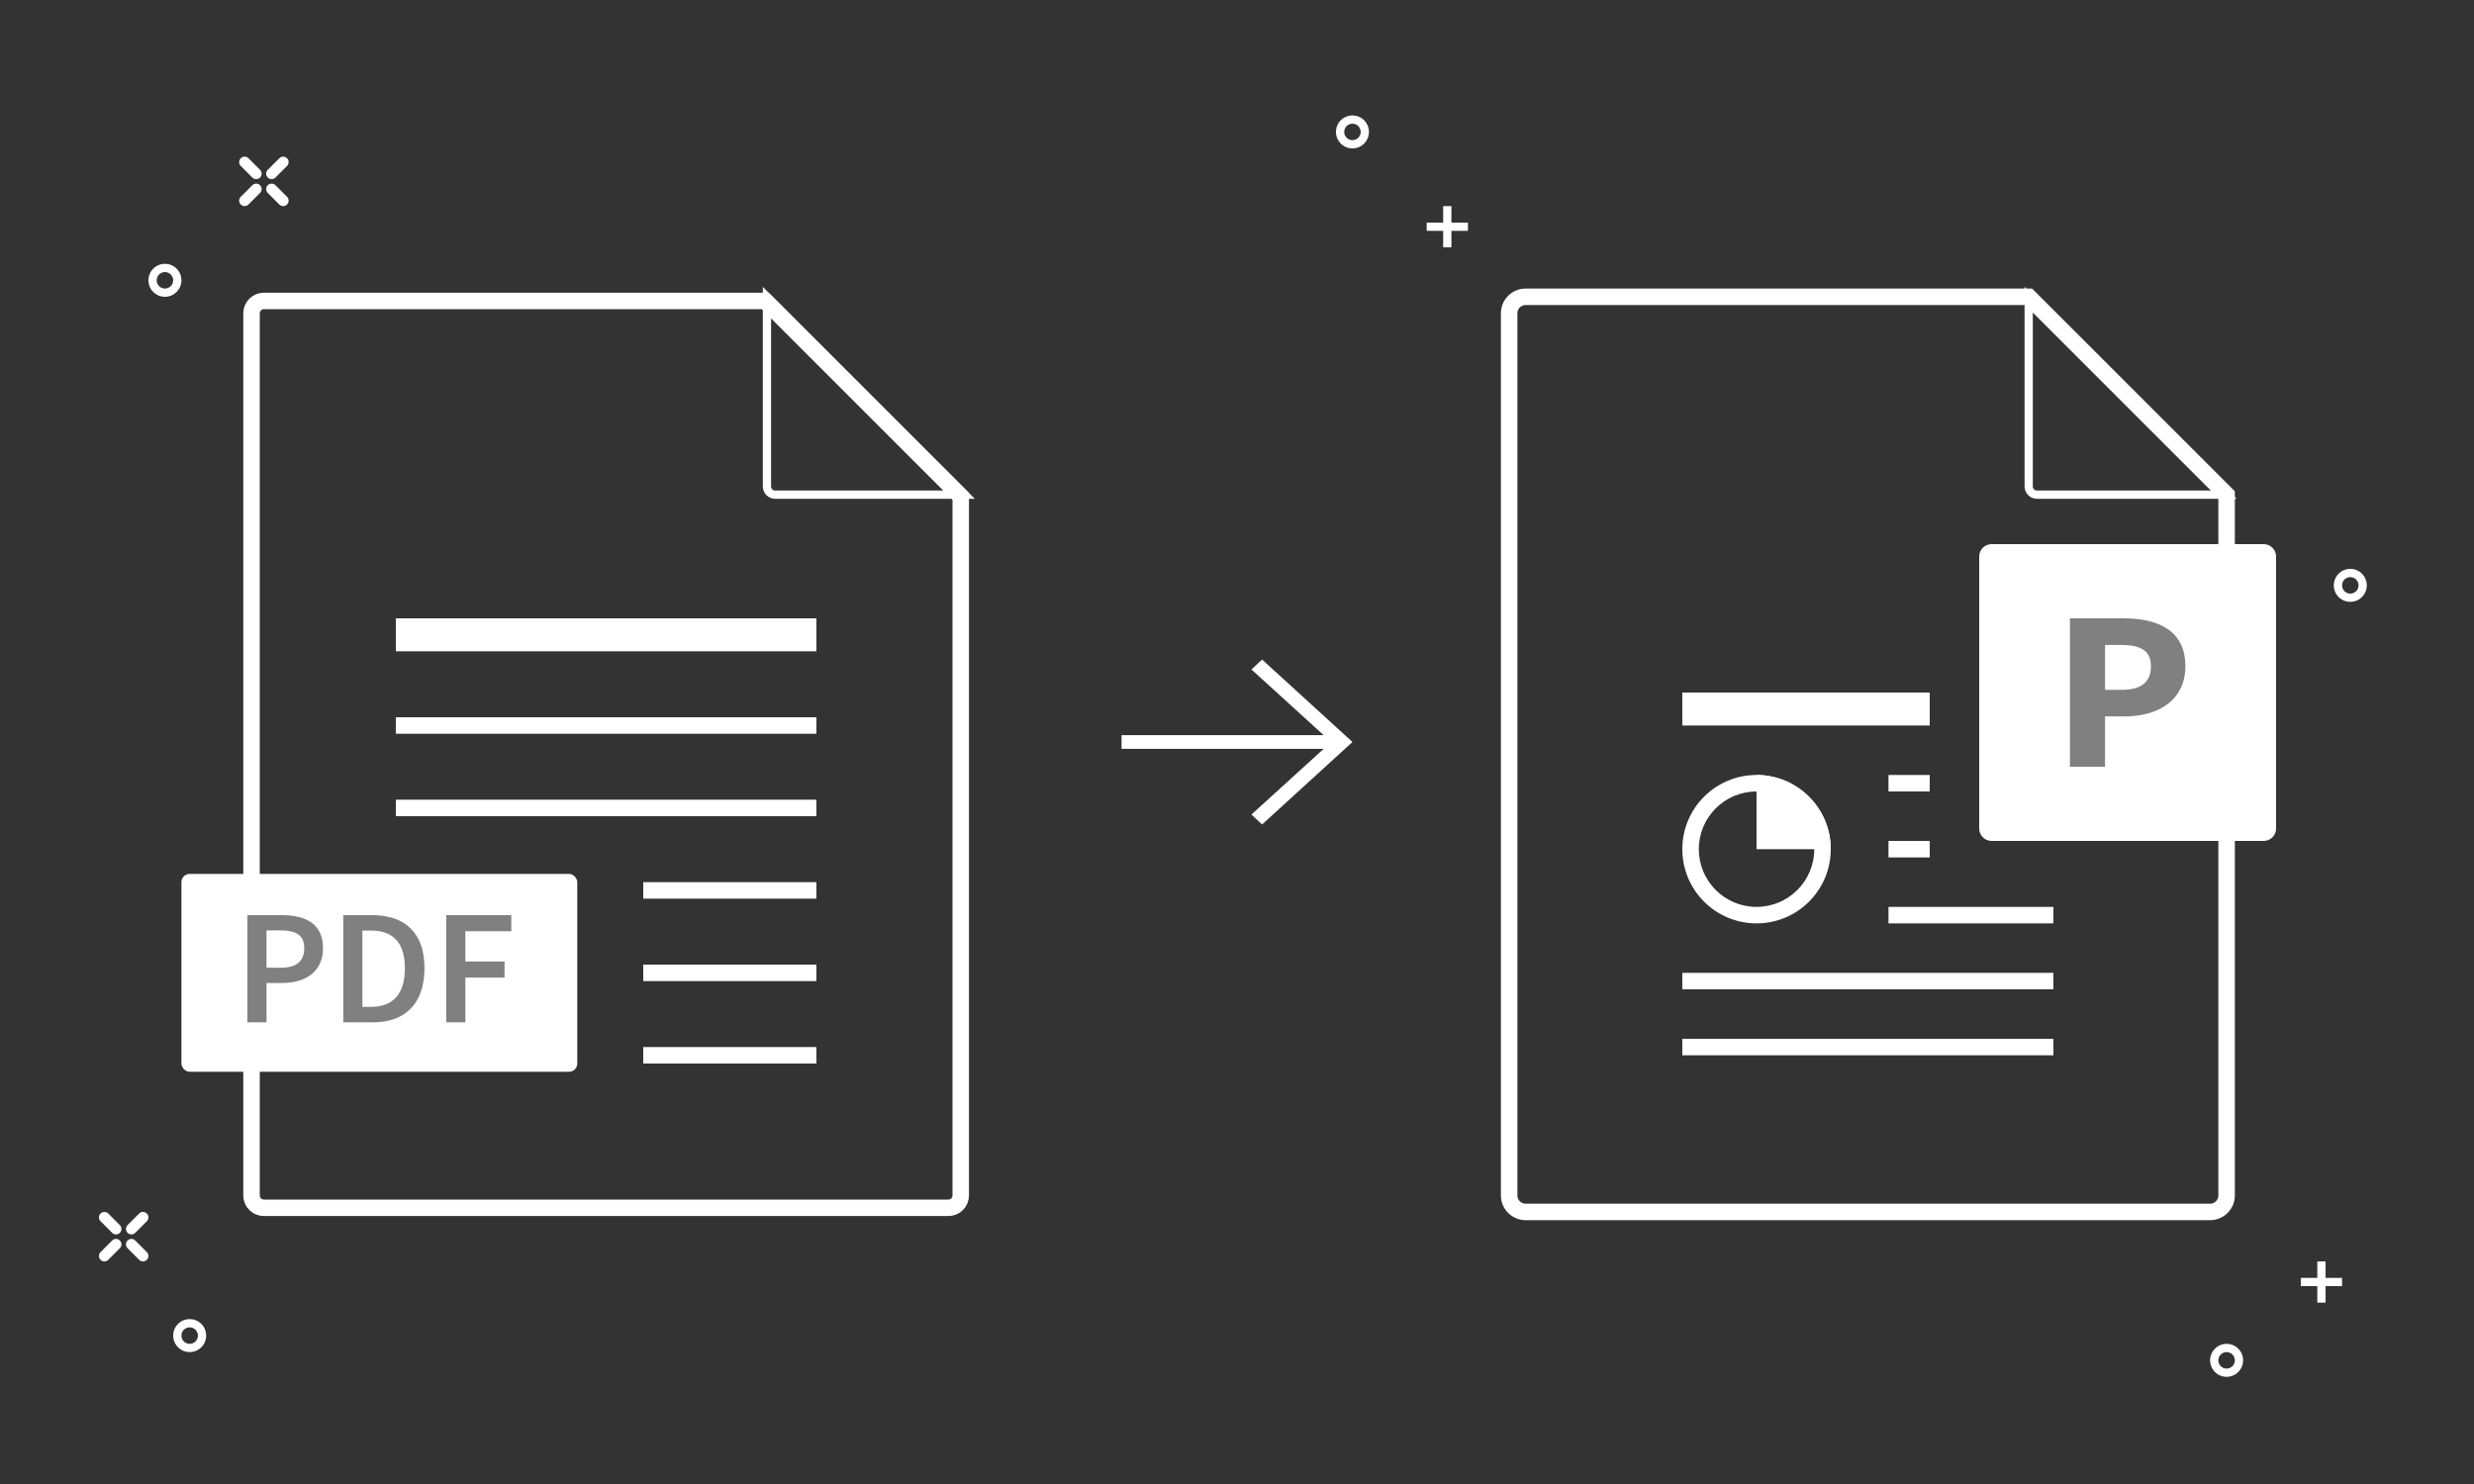 <svg xmlns="http://www.w3.org/2000/svg" width="300" height="180" viewBox="0 0 300 180">
  <rect x="0" y="0" width="300" height="180" fill="#333333" stroke="none"/>
  <path fill="#ffffff" fill-rule="nonzero" d="M270 166C270.552 166 271 165.552 271 165 271 164.448 270.552 164 270 164 269.448 164 269 164.448 269 165 269 165.552 269.448 166 270 166zM270 167C268.895 167 268 166.105 268 165 268 163.895 268.895 163 270 163 271.105 163 272 163.895 272 165 272 166.105 271.105 167 270 167zM164 17C164.552 17 165 16.552 165 16 165 15.448 164.552 15 164 15 163.448 15 163 15.448 163 16 163 16.552 163.448 17 164 17zM164 18C162.895 18 162 17.105 162 16 162 14.895 162.895 14 164 14 165.105 14 166 14.895 166 16 166 17.105 165.105 18 164 18zM285 72C285.552 72 286 71.552 286 71 286 70.448 285.552 70 285 70 284.448 70 284 70.448 284 71 284 71.552 284.448 72 285 72zM285 73C283.895 73 283 72.105 283 71 283 69.895 283.895 69 285 69 286.105 69 287 69.895 287 71 287 72.105 286.105 73 285 73z"/>
  <polygon fill="#ffffff" points="281 155 281 153 282 153 282 155 284 155 284 156 282 156 282 158 281 158 281 156 279 156 279 155"/>
  <polygon fill="#ffffff" points="175 27 175 25 176 25 176 27 178 27 178 28 176 28 176 30 175 30 175 28 173 28 173 27"/>
  <path fill="#ffffff" fill-rule="nonzero" d="M20,35 C20.552,35 21,34.552 21,34 C21,33.448 20.552,33 20,33 C19.448,33 19,33.448 19,34 C19,34.552 19.448,35 20,35 Z M20,36 C18.895,36 18,35.105 18,34 C18,32.895 18.895,32 20,32 C21.105,32 22,32.895 22,34 C22,35.105 21.105,36 20,36 Z"/>
  <path fill="#ffffff" fill-rule="nonzero" d="M34.806,19.194 C35.065,19.452 35.065,19.871 34.806,20.129 L33.403,21.532 C33.145,21.791 32.726,21.791 32.468,21.532 C32.209,21.274 32.209,20.855 32.468,20.597 L33.871,19.194 C34.129,18.935 34.548,18.935 34.806,19.194 L34.806,19.194 Z M31.532,22.468 C31.791,22.726 31.791,23.145 31.532,23.403 L30.129,24.806 C29.871,25.065 29.452,25.065 29.194,24.806 C28.935,24.548 28.935,24.129 29.194,23.871 L30.597,22.468 C30.855,22.209 31.274,22.209 31.532,22.468 Z M34.806,24.806 C34.548,25.065 34.129,25.065 33.871,24.806 L32.468,23.403 C32.209,23.145 32.209,22.726 32.468,22.468 C32.726,22.209 33.145,22.209 33.403,22.468 L34.806,23.871 C35.065,24.129 35.065,24.548 34.806,24.806 Z M31.532,21.532 C31.274,21.791 30.855,21.791 30.597,21.532 L29.194,20.129 C28.935,19.871 28.935,19.452 29.194,19.194 C29.452,18.935 29.871,18.935 30.129,19.194 L31.532,20.597 C31.791,20.855 31.791,21.274 31.532,21.532 Z"/>
  <polygon fill="#ffffff" fill-rule="nonzero" points="160.507 89.167 151.75 81.2 153.046 80 164 90 153.046 100 151.75 98.8 160.507 90.833 136 90.833 136 89.167"/>
  <path fill="none" stroke="#ffffff" stroke-width="2" d="M116.5,60.207 L92.793,36.5 L32,36.5 C31.172,36.5 30.5,37.172 30.5,38 L30.5,145 C30.5,145.829 31.172,146.5 32,146.5 L115,146.5 C115.829,146.5 116.5,145.829 116.5,145 L116.5,60.207 Z"/>
  <path fill="none" stroke="#ffffff" stroke-width="1" d="M93,36 L117,60 L94,60 C93.448,60 93,59.552 93,59 L93,36 Z"/>
  <rect width="51" height="2" x="48" y="87" fill="#ffffff"/>
  <rect width="51" height="4" x="48" y="75" fill="#ffffff"/>
  <rect width="51" height="2" x="48" y="97" fill="#ffffff"/>
  <rect width="21" height="2" x="78" y="107" fill="#ffffff"/>
  <rect width="21" height="2" x="78" y="117" fill="#ffffff"/>
  <rect width="21" height="2" x="78" y="127" fill="#ffffff"/>
  <rect width="48" height="24" x="22" y="106" fill="#ffffff" rx="1"/>
  <path fill="gray" fill-rule="nonzero" d="M30,124 L30,111 L34.115,111 C37.011,111 39.169,111.994 39.169,115.015 C39.169,117.898 37.011,119.229 34.195,119.229 L32.317,119.229 L32.317,124 L30,124 Z M32.317,117.381 L34.015,117.381 C35.953,117.381 36.891,116.606 36.891,115.015 C36.891,113.385 35.873,112.849 33.935,112.849 L32.317,112.849 L32.317,117.381 Z M41.625,124 L41.625,111 L45.121,111 C49.116,111 51.473,113.147 51.473,117.44 C51.473,121.754 49.116,124 45.241,124 L41.625,124 Z M43.943,122.131 L44.961,122.131 C47.598,122.131 49.096,120.641 49.096,117.44 C49.096,114.26 47.598,112.869 44.961,112.869 L43.943,112.869 L43.943,122.131 Z M54.11,124 L54.11,111 L62,111 L62,112.948 L56.427,112.948 L56.427,116.625 L61.181,116.625 L61.181,118.573 L56.427,118.573 L56.427,124 L54.11,124 Z"/>
  <path fill="#ffffff" fill-rule="nonzero" d="M17.806,147.194 C18.065,147.452 18.065,147.871 17.806,148.129 L16.403,149.532 C16.145,149.791 15.726,149.791 15.468,149.532 C15.209,149.274 15.209,148.855 15.468,148.597 L16.871,147.194 C17.129,146.935 17.548,146.935 17.806,147.194 L17.806,147.194 Z M14.532,150.468 C14.791,150.726 14.791,151.145 14.532,151.403 L13.129,152.806 C12.871,153.065 12.452,153.065 12.194,152.806 C11.935,152.548 11.935,152.129 12.194,151.871 L13.597,150.468 C13.855,150.209 14.274,150.209 14.532,150.468 Z M17.806,152.806 C17.548,153.065 17.129,153.065 16.871,152.806 L15.468,151.403 C15.209,151.145 15.209,150.726 15.468,150.468 C15.726,150.209 16.145,150.209 16.403,150.468 L17.806,151.871 C18.065,152.129 18.065,152.548 17.806,152.806 Z M14.532,149.532 C14.274,149.791 13.855,149.791 13.597,149.532 L12.194,148.129 C11.935,147.871 11.935,147.452 12.194,147.194 C12.452,146.935 12.871,146.935 13.129,147.194 L14.532,148.597 C14.791,148.855 14.791,149.274 14.532,149.532 Z"/>
  <path fill="#ffffff" fill-rule="nonzero" d="M23,163 C23.552,163 24,162.552 24,162 C24,161.448 23.552,161 23,161 C22.448,161 22,161.448 22,162 C22,162.552 22.448,163 23,163 Z M23,164 C21.895,164 21,163.105 21,162 C21,160.895 21.895,160 23,160 C24.105,160 25,160.895 25,162 C25,163.105 24.105,164 23,164 Z"/>
  <path fill="none" stroke="#ffffff" stroke-width="2" d="M185,36 L246,36 L270,60 L270,145 C270,146.105 269.105,147 268,147 L185,147 C183.895,147 183,146.105 183,145 L183,38 C183,36.895 183.895,36 185,36 Z"/>
  <path fill="#fff" d="M241.5,66 L274.5,66 C275.328,66 276,66.672 276,67.5 L276,100.5 C276,101.328 275.328,102 274.5,102 L241.5,102 C240.672,102 240,101.328 240,100.5 L240,67.5 C240,66.672 240.672,66 241.5,66 Z"/>
  <path fill="gray" fill-rule="nonzero" d="M251,93 L251,75 L257.493,75 C261.638,75 265,76.436 265,80.798 C265,85.021 261.609,86.899 257.609,86.899 L255.261,86.899 L255.261,93 L251,93 Z M255.261,83.669 L257.348,83.669 C259.696,83.669 260.826,82.675 260.826,80.798 C260.826,78.92 259.551,78.23 257.232,78.23 L255.261,78.23 L255.261,83.669 Z"/>
  <path fill="none" stroke="#ffffff" stroke-width="1" d="M246,36 L270,60 L247,60 C246.448,60 246,59.552 246,59 L246,36 Z"/>
  <rect width="30" height="4" x="204" y="84" fill="#FFFFFF"/>
  <rect width="5" height="2" x="229" y="94" fill="#FFFFFF"/>
  <rect width="5" height="2" x="229" y="102" fill="#FFFFFF"/>
  <path fill="#FFFFFF" fill-rule="nonzero" d="M213,110 C216.866,110 220,106.866 220,103 C220,99.134 216.866,96 213,96 C209.134,96 206,99.134 206,103 C206,106.866 209.134,110 213,110 Z M213,112 C208.029,112 204,107.971 204,103 C204,98.029 208.029,94 213,94 C217.971,94 222,98.029 222,103 C222,107.971 217.971,112 213,112 Z"/>
  <path fill="#FFFFFF" d="M213,94 L213,94 C217.971,94 222,98.029 222,103 L222,103 L213,103 L213,94 Z"/>
  <rect width="20" height="2" x="229" y="110" fill="#FFFFFF"/>
  <rect width="45" height="2" x="204" y="118" fill="#FFFFFF"/>
  <rect width="45" height="2" x="204" y="126" fill="#FFFFFF"/>
</svg>
